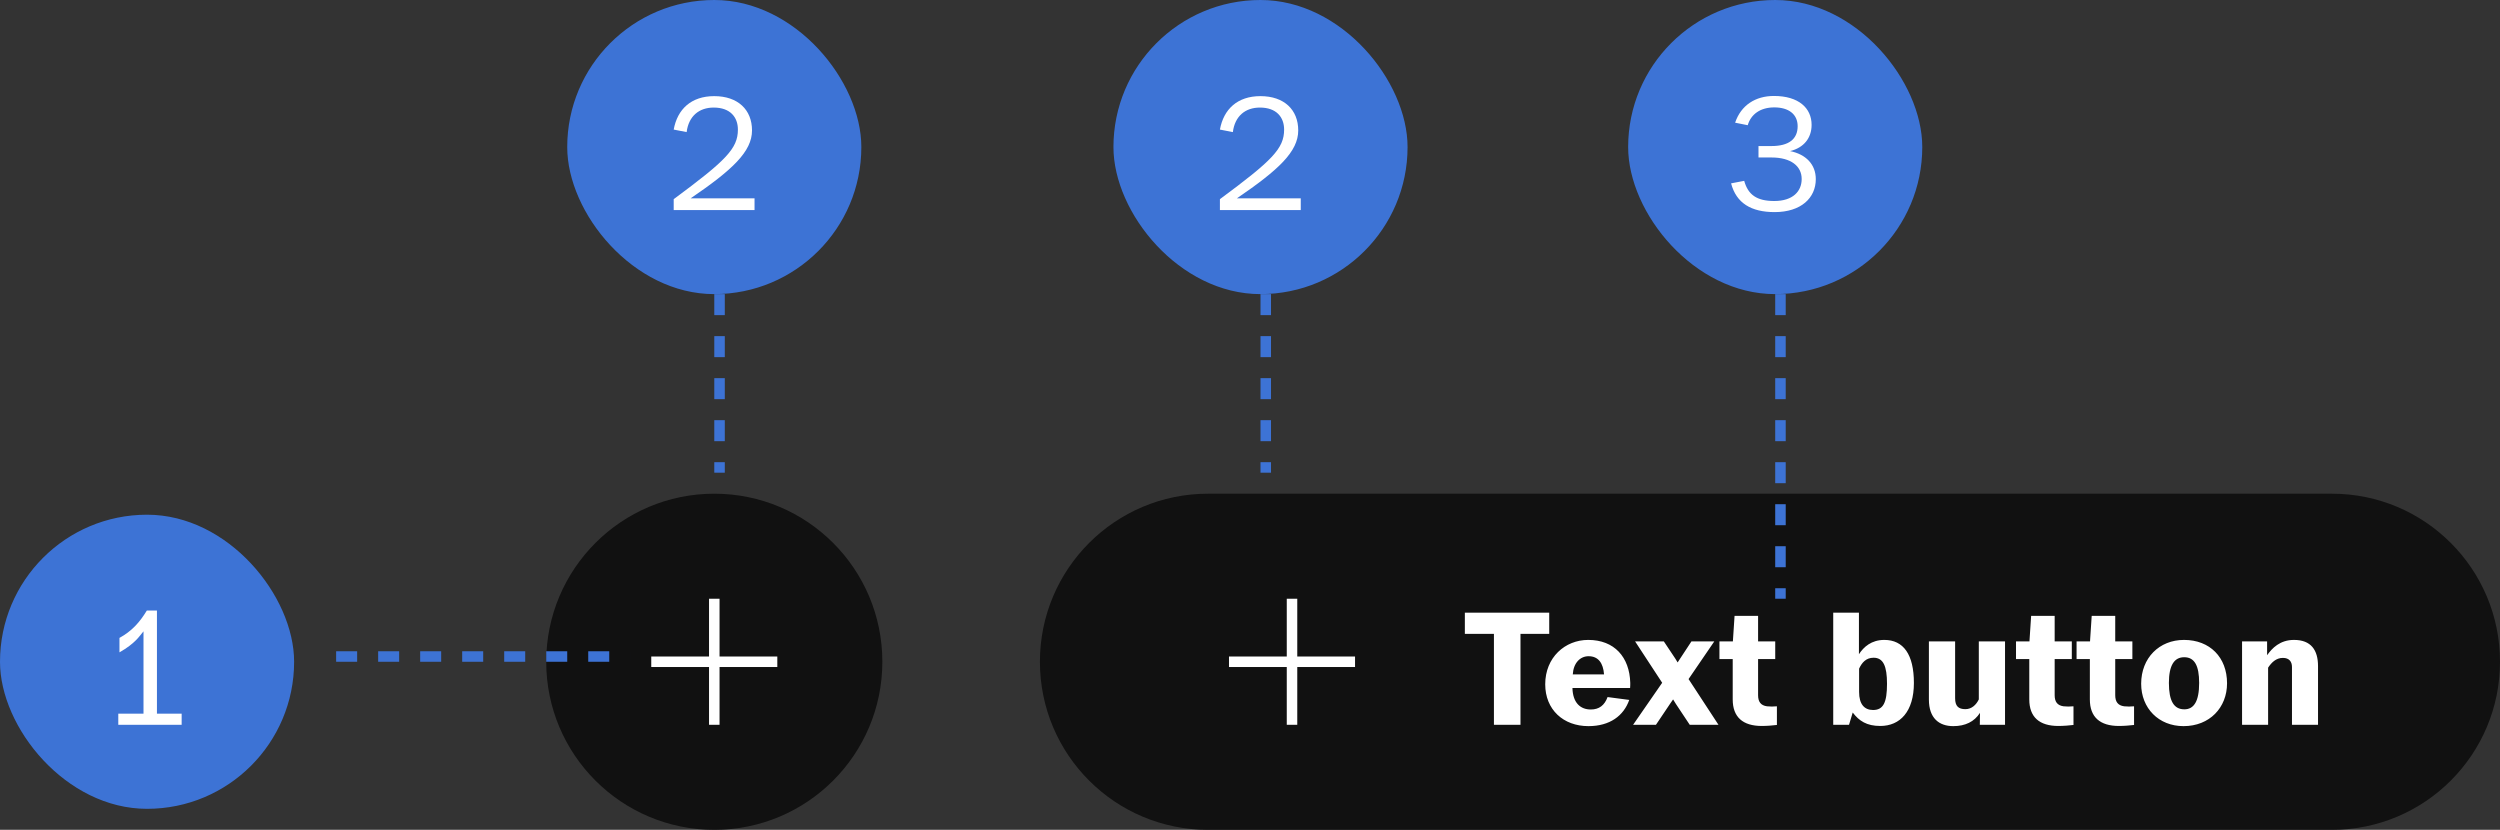 <svg width="238" height="79" viewBox="0 0 238 79" fill="none" xmlns="http://www.w3.org/2000/svg">
<rect x="0" y="0" width="238" height="79" fill="#333333" stroke="none"/>
<rect x="54" width="28" height="28" rx="14" fill="#3D73D5"/>
<path d="M71.832 20V18.88H65.752C69.72 16.176 71.592 14.432 71.592 12.416C71.592 10.448 70.248 9.152 67.992 9.152C65.8 9.152 64.488 10.4 64.136 12.336L65.368 12.576C65.56 11.056 66.552 10.24 67.944 10.24C69.528 10.24 70.248 11.168 70.248 12.336C70.248 14.144 69.112 15.28 64.136 18.96V20H71.832Z" fill="white"/>
<line x1="68.5" y1="28" x2="68.5" y2="45" stroke="#3D73D5" stroke-dasharray="2 2"/>
<rect x="106" width="28" height="28" rx="14" fill="#3D73D5"/>
<path d="M123.832 20V18.88H117.752C121.72 16.176 123.592 14.432 123.592 12.416C123.592 10.448 122.248 9.152 119.992 9.152C117.8 9.152 116.488 10.4 116.136 12.336L117.368 12.576C117.56 11.056 118.552 10.24 119.944 10.24C121.528 10.24 122.248 11.168 122.248 12.336C122.248 14.144 121.112 15.28 116.136 18.96V20H123.832Z" fill="white"/>
<line x1="120.5" y1="28" x2="120.5" y2="45" stroke="#3D73D5" stroke-dasharray="2 2"/>
<path d="M52 63C52 54.163 59.163 47 68 47C76.837 47 84 54.163 84 63C84 71.837 76.837 79 68 79C59.163 79 52 71.837 52 63Z" fill="#111111"/>
<path d="M74 62.5H68.5V57H67.5V62.5H62V63.5H67.5V69H68.5V63.5H74V62.5Z" fill="white"/>
<path d="M99 63C99 54.163 106.163 47 115 47H222C230.837 47 238 54.163 238 63V63C238 71.837 230.837 79 222 79H115C106.163 79 99 71.837 99 63V63Z" fill="#111111"/>
<path d="M129 62.5H123.5V57H122.5V62.5H117V63.5H122.5V69H123.5V63.5H129V62.5Z" fill="white"/>
<path d="M144.75 69V60.344H147.486V58.328H139.454V60.344H142.222V69H144.75ZM151.217 69.128C153.265 69.128 154.577 68.136 155.105 66.632L153.041 66.36C152.753 67.144 152.241 67.544 151.441 67.544C150.465 67.544 149.729 66.92 149.697 65.496H155.185C155.201 65.32 155.201 65.192 155.201 65.016C155.137 62.552 153.681 60.92 151.201 60.92C148.993 60.92 147.105 62.584 147.105 65.144C147.105 67.56 148.833 69.128 151.217 69.128ZM149.729 64.2C149.793 63.112 150.433 62.472 151.233 62.472C152.161 62.472 152.625 63.128 152.705 64.2H149.729ZM157.647 69L158.991 67L159.279 66.584L159.535 67L160.863 69H163.599L160.751 64.648L163.199 61.064H161.023L159.951 62.696L159.711 63.064L159.487 62.696L158.399 61.064H155.663L158.239 65L155.471 69H157.647ZM167.722 69.112C168.218 69.112 168.778 69.064 169.162 69.016V67.24C168.826 67.272 168.522 67.272 168.218 67.24C167.626 67.16 167.37 66.808 167.37 66.184V62.744H169.002V61.064H167.37V58.632H165.13L164.97 61.064H163.69V62.744H164.954V66.584C164.954 68.264 165.914 69.112 167.722 69.112ZM179.003 69.112C180.891 69.112 182.203 67.736 182.203 65.016C182.203 62.312 181.211 60.92 179.387 60.92C178.155 60.92 177.419 61.592 176.971 62.28V58.328H174.523V69H176.027L176.379 67.832C176.987 68.632 177.707 69.112 179.003 69.112ZM178.315 67.592C177.483 67.592 176.987 67.032 176.987 65.88V63.656C177.243 63.096 177.643 62.616 178.363 62.616C179.291 62.616 179.643 63.416 179.643 65.096C179.643 66.888 179.291 67.592 178.315 67.592ZM185.951 69.128C187.087 69.128 187.951 68.712 188.495 67.864L188.479 69H190.879V61.064H188.383V66.584C188.127 67.112 187.695 67.512 187.103 67.512C186.447 67.512 186.127 67.224 186.127 66.472V61.064H183.631V66.6C183.631 68.36 184.591 69.128 185.951 69.128ZM195.956 69.112C196.452 69.112 197.012 69.064 197.396 69.016V67.24C197.06 67.272 196.756 67.272 196.452 67.24C195.86 67.16 195.604 66.808 195.604 66.184V62.744H197.236V61.064H195.604V58.632H193.364L193.204 61.064H191.924V62.744H193.188V66.584C193.188 68.264 194.148 69.112 195.956 69.112ZM201.722 69.112C202.218 69.112 202.778 69.064 203.162 69.016V67.24C202.826 67.272 202.522 67.272 202.218 67.24C201.626 67.16 201.37 66.808 201.37 66.184V62.744H203.002V61.064H201.37V58.632H199.13L198.97 61.064H197.69V62.744H198.954V66.584C198.954 68.264 199.914 69.112 201.722 69.112ZM207.871 69.128C210.351 69.128 212.015 67.368 212.015 65.048C212.015 62.584 210.383 60.92 207.919 60.92C205.567 60.92 203.839 62.632 203.839 65.096C203.839 67.416 205.503 69.128 207.871 69.128ZM207.951 67.528C206.959 67.528 206.479 66.744 206.479 65.016C206.479 63.336 206.991 62.568 207.935 62.568C208.911 62.568 209.359 63.352 209.359 65.016C209.359 66.76 208.863 67.528 207.951 67.528ZM215.924 69V63.56C216.244 63.08 216.676 62.632 217.332 62.632C217.94 62.632 218.196 63 218.196 63.496V69H220.676V63.416C220.676 61.896 220.02 60.92 218.388 60.92C217.044 60.92 216.292 61.72 215.828 62.376V61.064H213.444V69H215.924Z" fill="white"/>
<rect x="155" width="28" height="28" rx="14" fill="#3D73D5"/>
<path d="M168.944 20.192C171.472 20.192 172.864 18.832 172.864 17.056C172.864 15.648 171.92 14.688 170.416 14.384C171.728 14.064 172.464 13.136 172.464 11.888C172.464 10.288 171.232 9.136 168.88 9.136C167.12 9.136 165.744 10.016 165.184 11.68L166.384 11.92C166.688 10.88 167.584 10.224 168.912 10.224C170.288 10.224 171.136 10.88 171.136 12.016C171.136 13.248 170.288 13.904 168.64 13.904H167.408V14.992H168.64C170.512 14.992 171.52 15.824 171.52 17.04C171.52 18.208 170.688 19.136 168.912 19.136C167.248 19.136 166.416 18.544 166.048 17.216L164.8 17.456C165.296 19.344 166.72 20.192 168.944 20.192Z" fill="white"/>
<line x1="169.5" y1="28" x2="169.5" y2="57" stroke="#3D73D5" stroke-dasharray="2 2"/>
<rect y="49" width="28" height="28" rx="14" fill="#3D73D5"/>
<path d="M17.293 69V67.944H14.941V58.12H13.981C13.293 59.256 12.541 60.088 11.373 60.728V62.104C12.893 61.24 13.277 60.552 13.661 60.104V67.944H11.261V69H17.293Z" fill="white"/>
<line x1="32" y1="62.5" x2="60" y2="62.5" stroke="#3D73D5" stroke-dasharray="2 2"/>
</svg>
